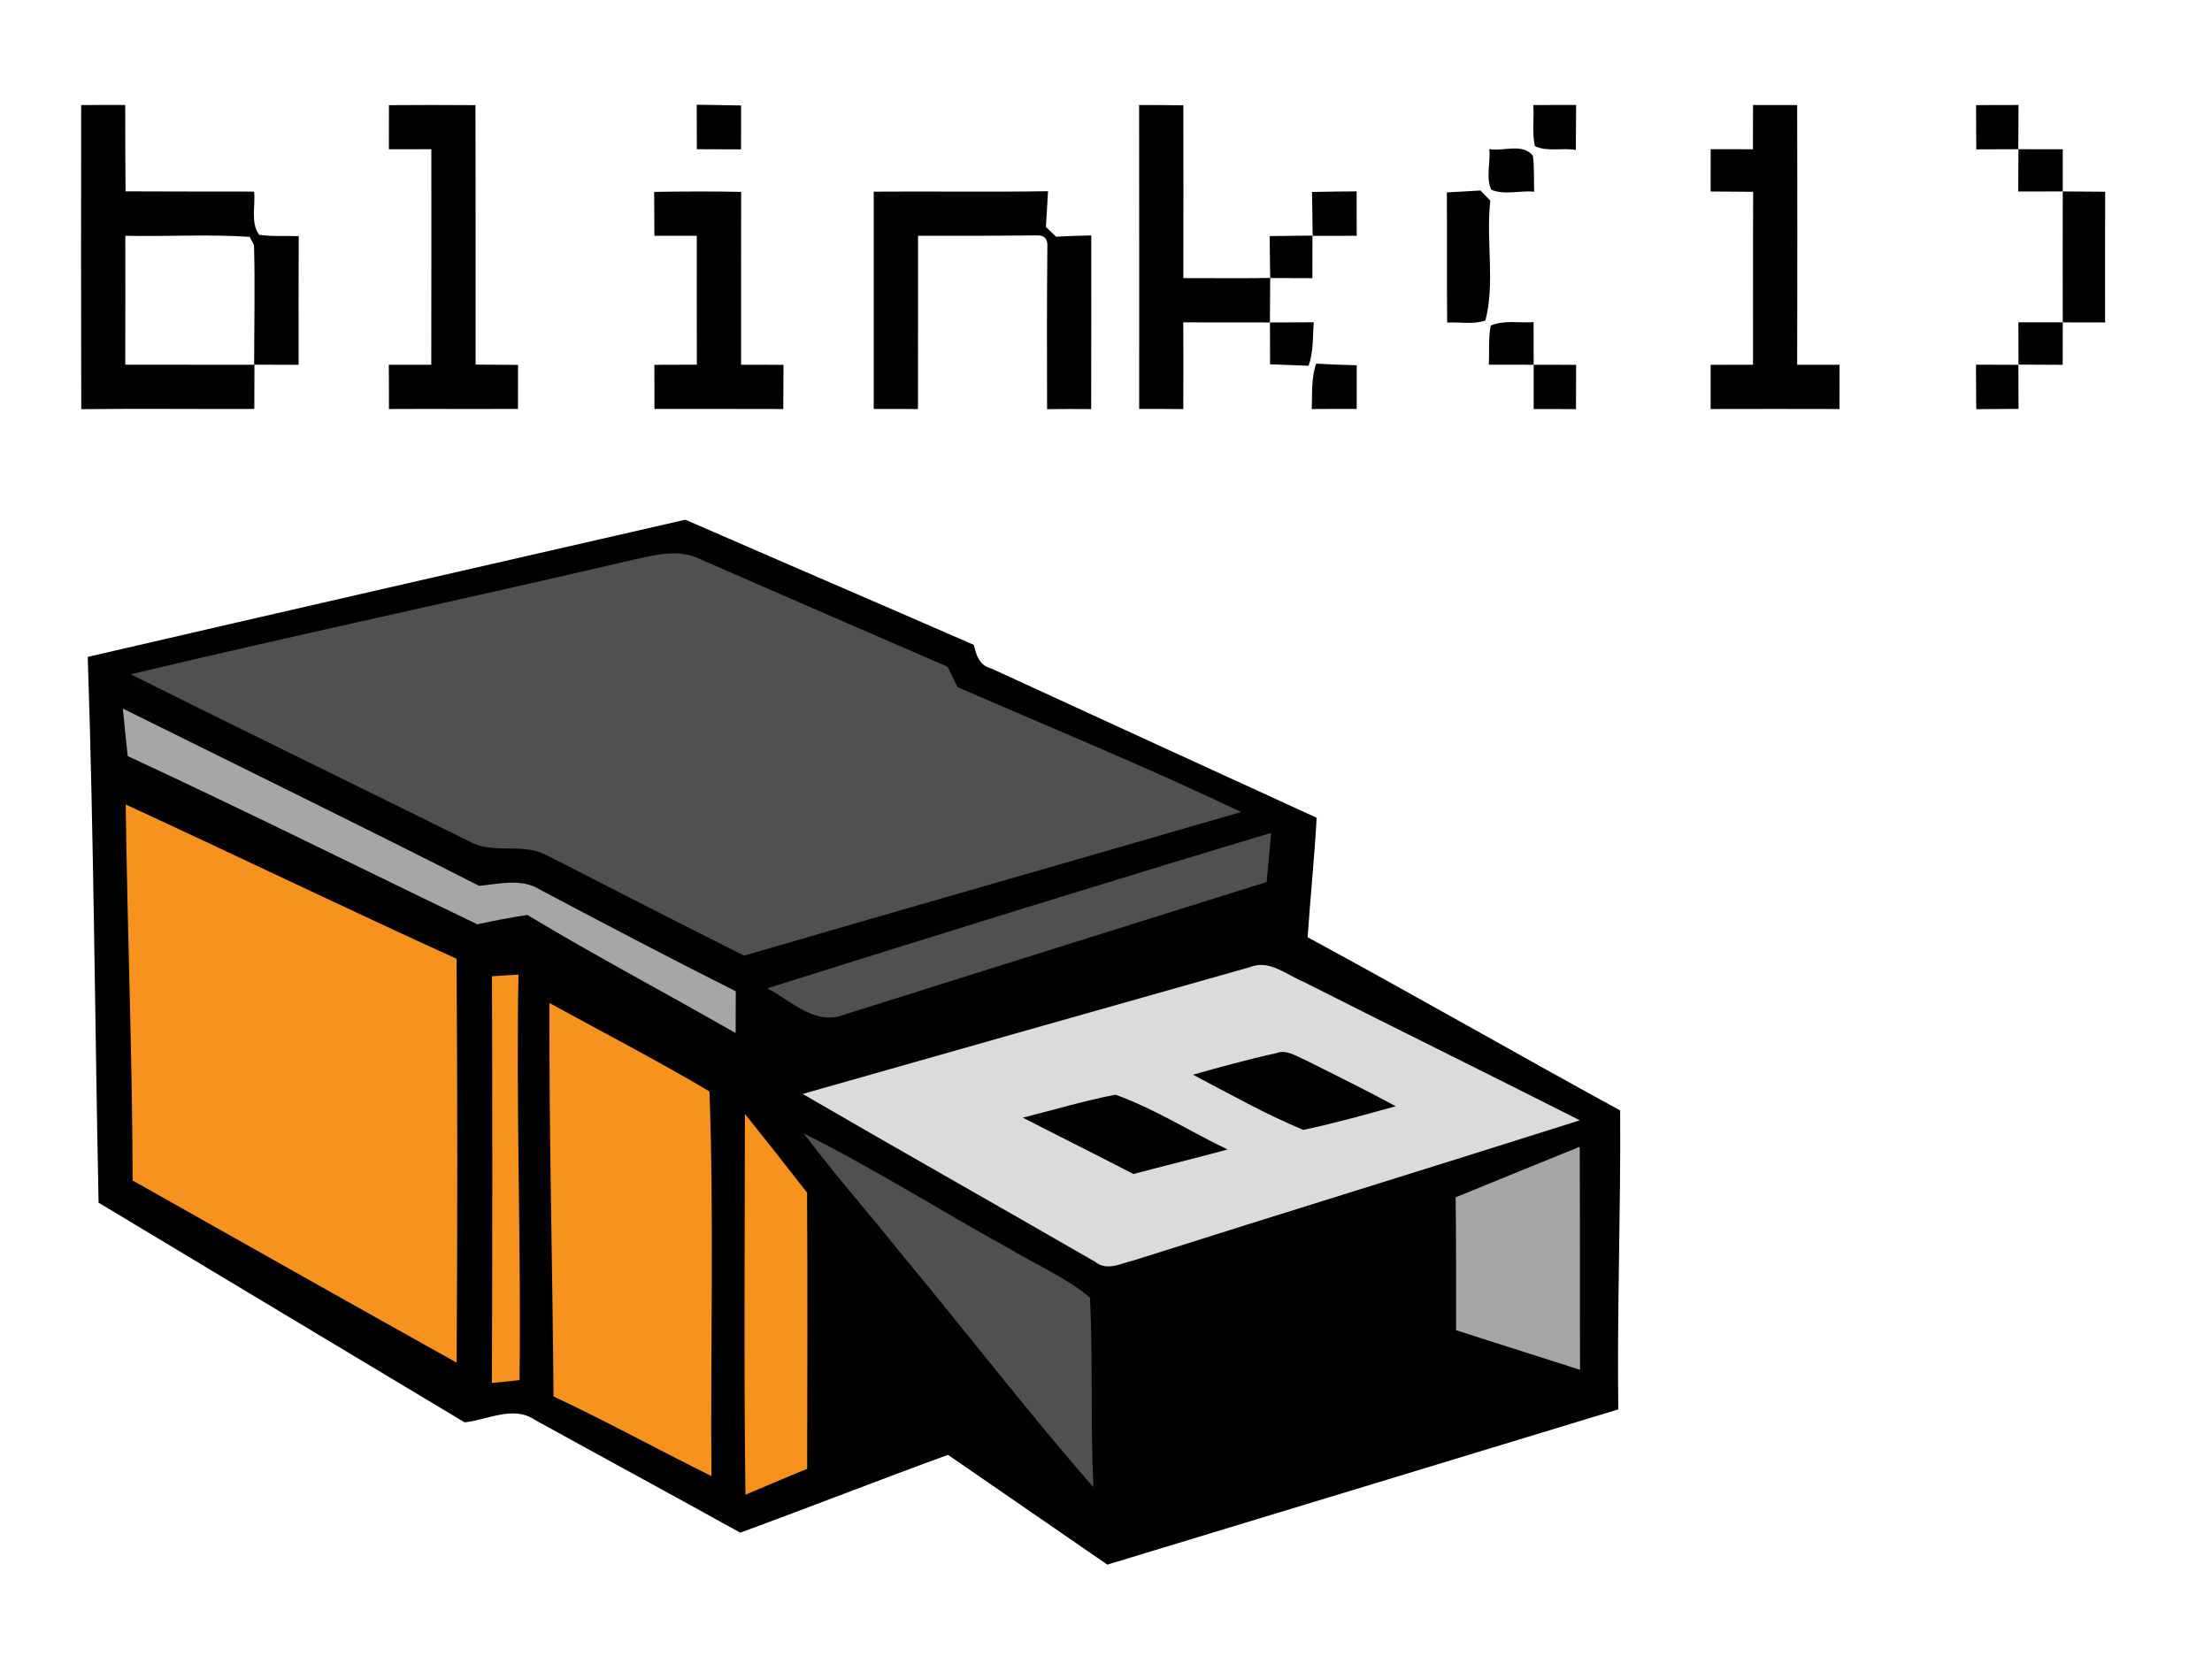 <?xml version="1.0" encoding="UTF-8"?>
<svg xmlns="http://www.w3.org/2000/svg" xmlns:xlink="http://www.w3.org/1999/xlink" width="2000pt" height="1498pt" viewBox="0 0 2000 1498" version="1.1">
<g id="surface1">
<rect x="0" y="0" width="2000" height="1498" style="fill:rgb(100%,100%,100%);fill-opacity:1;stroke:none;"/>
<path style=" stroke:none;fill-rule:nonzero;fill:rgb(0.392%,0.392%,0.392%);fill-opacity:1;" d="M 73.398 95.023 C 86.668 94.891 99.934 94.891 113.199 94.957 C 113.398 121.012 113.199 147 113.535 173.055 C 152.266 173.258 191 173.191 229.734 173.258 C 231.199 186.184 226.266 200.977 234.266 212.305 C 246.133 214.105 258.133 213.172 270.133 213.57 C 269.867 252.355 270.066 291.137 270 329.918 C 256.734 329.852 243.398 329.852 230.066 329.785 C 230 343.113 229.934 356.508 229.934 369.836 C 177.801 370.035 125.602 369.438 73.465 370.035 C 73.199 278.344 73.266 186.719 73.398 95.023 Z M 73.398 95.023 "/>
<path style=" stroke:none;fill-rule:nonzero;fill:rgb(0.392%,0.392%,0.392%);fill-opacity:1;" d="M 351.668 95.09 C 377.734 94.891 403.801 94.891 429.867 95.09 C 430.133 173.324 429.934 251.488 430 329.719 C 442.801 329.852 455.602 329.918 468.398 329.988 C 468.332 343.246 468.332 356.574 468.332 369.836 C 429.465 369.969 390.535 369.703 351.668 369.902 C 351.668 356.574 351.668 343.246 351.535 329.852 C 364.332 329.852 377.133 329.852 389.934 329.852 C 390.066 264.883 390 199.91 390 134.941 C 377.199 134.941 364.398 135.008 351.602 135.008 C 351.602 121.68 351.668 108.352 351.668 95.09 Z M 351.668 95.09 "/>
<path style=" stroke:none;fill-rule:nonzero;fill:rgb(0.392%,0.392%,0.392%);fill-opacity:1;" d="M 629.934 94.691 C 643.332 94.891 656.734 95.09 670.066 95.359 C 670 108.617 670 121.812 670 135.074 C 656.668 135.008 643.332 134.941 630.066 134.941 C 630 121.547 630 108.086 629.934 94.691 Z M 629.934 94.691 "/>
<path style=" stroke:none;fill-rule:nonzero;fill:rgb(0.392%,0.392%,0.392%);fill-opacity:1;" d="M 1029.934 94.957 C 1043.266 94.957 1056.602 95.09 1069.934 95.223 C 1070 147.336 1070.066 199.445 1069.934 251.488 C 1096.066 251.422 1122.266 251.82 1148.465 251.355 C 1148.266 238.762 1148.066 226.098 1148 213.504 C 1160.867 213.305 1173.734 213.172 1186.668 213.039 C 1186.668 225.898 1186.668 238.695 1186.602 251.555 C 1173.867 251.488 1161.133 251.488 1148.465 251.422 C 1148.398 264.816 1148.332 278.211 1148.199 291.605 C 1122.066 291.605 1096 291.535 1069.867 291.535 C 1070.066 317.66 1070 343.781 1069.867 369.969 C 1056.535 369.836 1043.266 369.77 1030 369.836 C 1029.934 278.211 1030.133 186.582 1029.934 94.957 Z M 1029.934 94.957 "/>
<path style=" stroke:none;fill-rule:nonzero;fill:rgb(0.392%,0.392%,0.392%);fill-opacity:1;" d="M 1386.332 95.023 C 1399.266 94.957 1412.133 94.891 1425.066 94.957 C 1425 108.551 1424.934 122.145 1424.801 135.672 C 1412.535 133.34 1399.332 137.605 1387.801 132.141 C 1385 119.945 1387.266 107.352 1386.332 95.023 Z M 1386.332 95.023 "/>
<path style=" stroke:none;fill-rule:nonzero;fill:rgb(0.392%,0.392%,0.392%);fill-opacity:1;" d="M 1786.668 95.09 C 1799.465 94.957 1812.266 94.957 1825.066 94.957 C 1825.066 108.285 1825 121.613 1824.867 134.941 C 1812.199 134.941 1799.535 135.008 1786.867 135.074 C 1786.734 121.746 1786.668 108.418 1786.668 95.09 Z M 1786.668 95.09 "/>
<path style=" stroke:none;fill-rule:nonzero;fill:rgb(0.392%,0.392%,0.392%);fill-opacity:1;" d="M 1585 94.957 C 1598.266 94.957 1611.602 94.957 1624.934 95.023 C 1625.133 173.324 1625.066 251.621 1624.934 329.852 C 1637.734 329.852 1650.465 329.852 1663.266 329.852 C 1663.266 343.18 1663.199 356.574 1663.199 369.902 C 1624.398 369.836 1585.535 369.77 1546.668 369.902 C 1546.668 356.574 1546.668 343.246 1546.668 329.918 C 1559.398 329.918 1572.199 329.918 1585 329.852 C 1585.133 277.742 1584.867 225.566 1585.133 173.457 C 1572.266 173.324 1559.465 173.258 1546.668 173.191 C 1546.668 160.461 1546.668 147.668 1546.734 134.941 C 1559.398 134.875 1572.133 134.941 1584.934 135.008 C 1585 121.68 1585 108.285 1585 94.957 Z M 1585 94.957 "/>
<path style=" stroke:none;fill-rule:nonzero;fill:rgb(0.392%,0.392%,0.392%);fill-opacity:1;" d="M 1825 134.941 C 1838.332 134.941 1851.668 135.008 1865.066 135.008 C 1865 147.668 1865 160.395 1865.066 173.121 C 1851.668 173.191 1838.199 173.191 1824.801 173.191 C 1824.934 160.395 1825 147.668 1825 134.941 Z M 1825 134.941 "/>
<path style=" stroke:none;fill-rule:nonzero;fill:rgb(0.392%,0.392%,0.392%);fill-opacity:1;" d="M 1346.535 134.809 C 1359.465 137.207 1376.066 129.141 1385.934 140.672 C 1387.465 151.465 1386.668 162.461 1387.133 173.324 C 1374.332 172.125 1360.398 176.656 1348.332 171.59 C 1343.199 160.195 1347.934 146.801 1346.535 134.809 Z M 1346.535 134.809 "/>
<path style=" stroke:none;fill-rule:nonzero;fill:rgb(0.392%,0.392%,0.392%);fill-opacity:1;" d="M 591.465 173.523 C 617.668 173.121 643.867 172.988 670.133 173.523 C 669.934 225.633 670.133 277.742 670.066 329.852 C 682.801 329.852 695.602 329.852 708.398 329.918 C 708.266 343.246 708.266 356.574 708.199 369.902 C 669.398 369.77 630.535 369.836 591.734 369.836 C 591.734 356.508 591.734 343.18 591.668 329.918 C 604.465 329.852 617.266 329.852 630.066 329.785 C 629.934 290.938 630 252.086 630 213.238 C 617.199 213.238 604.465 213.238 591.668 213.238 C 591.668 199.977 591.602 186.785 591.465 173.523 Z M 591.465 173.523 "/>
<path style=" stroke:none;fill-rule:nonzero;fill:rgb(0.392%,0.392%,0.392%);fill-opacity:1;" d="M 790 173.324 C 842.535 172.922 895.066 173.789 947.602 172.922 C 947 183.652 946.332 194.445 945.668 205.242 C 948.734 208.176 951.801 211.105 954.867 214.039 C 965.465 213.504 976.066 213.105 986.668 212.906 C 986.602 265.215 986.801 317.594 986.602 369.969 C 973.332 369.836 960 369.836 946.734 370.035 C 946.535 320.523 946.535 271.012 947 221.566 C 946.934 215.77 944.066 212.906 938.332 212.906 C 902.266 213.238 866.133 213.305 830.066 213.238 C 830.066 265.48 830.066 317.66 830 369.902 C 816.602 369.836 803.266 369.836 790 369.836 C 790 304.332 790 238.828 790 173.324 Z M 790 173.324 "/>
<path style=" stroke:none;fill-rule:nonzero;fill:rgb(0.392%,0.392%,0.392%);fill-opacity:1;" d="M 1186.266 173.59 C 1199.734 173.324 1213.133 173.191 1226.602 173.055 C 1226.602 186.449 1226.668 199.844 1226.668 213.238 C 1213.398 213.238 1200.133 213.305 1186.867 213.305 C 1186.734 200.043 1186.535 186.852 1186.266 173.59 Z M 1186.266 173.59 "/>
<path style=" stroke:none;fill-rule:nonzero;fill:rgb(0.392%,0.392%,0.392%);fill-opacity:1;" d="M 1308.199 173.988 C 1318.266 173.457 1328.398 172.922 1338.535 172.258 C 1341.465 175.32 1344.465 178.387 1347.465 181.453 C 1343.398 217.238 1351.934 255.484 1343.066 289.805 C 1332 293.734 1319.934 291.004 1308.465 291.738 C 1308.066 252.488 1308.465 213.238 1308.199 173.988 Z M 1308.199 173.988 "/>
<path style=" stroke:none;fill-rule:nonzero;fill:rgb(0.392%,0.392%,0.392%);fill-opacity:1;" d="M 1865.066 173.121 C 1877.801 173.191 1890.602 173.324 1903.398 173.391 C 1903.332 212.84 1903.266 252.223 1903.332 291.605 C 1890.535 291.535 1877.801 291.535 1865.066 291.535 C 1864.934 252.02 1864.934 212.57 1865.066 173.121 Z M 1865.066 173.121 "/>
<path style=" stroke:none;fill-rule:nonzero;fill:rgb(100%,100%,100%);fill-opacity:1;" d="M 113.332 213.238 C 150.801 214.039 188.398 211.707 225.734 214.172 C 226.734 216.105 228.668 219.902 229.668 221.77 C 230.668 257.82 229.801 293.871 229.801 329.852 C 191 329.918 152.133 329.785 113.266 329.785 C 113.398 290.938 113.332 252.086 113.332 213.238 Z M 113.332 213.238 "/>
<path style=" stroke:none;fill-rule:nonzero;fill:rgb(0.392%,0.392%,0.392%);fill-opacity:1;" d="M 1148.266 291.605 C 1161.398 291.535 1174.668 291.535 1187.867 291.469 C 1186.801 304.664 1187.734 318.191 1183.133 330.785 C 1174.465 330.453 1157.066 329.785 1148.332 329.453 C 1148.332 316.793 1148.266 304.199 1148.266 291.605 Z M 1148.266 291.605 "/>
<path style=" stroke:none;fill-rule:nonzero;fill:rgb(0.392%,0.392%,0.392%);fill-opacity:1;" d="M 1347.867 294.402 C 1360.066 289.27 1373.734 292.203 1386.602 291.336 C 1386.602 304.199 1386.602 316.992 1386.668 329.852 C 1373.133 329.852 1359.668 329.785 1346.133 329.785 C 1346.734 317.992 1345.602 306.062 1347.867 294.402 Z M 1347.867 294.402 "/>
<path style=" stroke:none;fill-rule:nonzero;fill:rgb(0.392%,0.392%,0.392%);fill-opacity:1;" d="M 1824.934 291.469 C 1838.266 291.535 1851.668 291.535 1865.066 291.469 C 1865 304.266 1865 317.059 1865 329.918 C 1851.668 329.852 1838.332 329.852 1825.066 329.719 C 1825.066 316.992 1824.934 304.199 1824.934 291.469 Z M 1824.934 291.469 "/>
<path style=" stroke:none;fill-rule:nonzero;fill:rgb(0.392%,0.392%,0.392%);fill-opacity:1;" d="M 1186 369.902 C 1186.668 356.176 1185.332 342.047 1190.066 328.855 C 1202.266 329.586 1214.465 330.055 1226.668 330.32 C 1226.668 343.445 1226.668 356.641 1226.668 369.836 C 1213.066 369.77 1199.535 369.836 1186 369.902 Z M 1186 369.902 "/>
<path style=" stroke:none;fill-rule:nonzero;fill:rgb(0.392%,0.392%,0.392%);fill-opacity:1;" d="M 1386.668 329.852 C 1399.465 329.918 1412.266 329.918 1425.066 329.918 C 1425.066 343.312 1425 356.641 1424.934 370.035 C 1412.199 369.902 1399.398 369.902 1386.668 369.902 C 1386.668 356.508 1386.668 343.18 1386.668 329.852 Z M 1386.668 329.852 "/>
<path style=" stroke:none;fill-rule:nonzero;fill:rgb(0.392%,0.392%,0.392%);fill-opacity:1;" d="M 1786.602 329.785 C 1799.332 329.852 1812.133 329.852 1824.934 329.918 C 1824.934 343.18 1825 356.441 1825.066 369.77 C 1812.332 369.836 1799.602 369.902 1786.867 370.035 C 1786.734 356.574 1786.602 343.18 1786.602 329.785 Z M 1786.602 329.785 "/>
<path style=" stroke:none;fill-rule:nonzero;fill:rgb(0.392%,0.392%,0.392%);fill-opacity:1;" d="M 79.332 594.07 C 259.332 552.289 439.535 511.305 619.668 469.992 C 706.602 507.906 793.668 545.289 880.535 583.207 C 882.602 592.535 885.668 602 896.133 604.465 C 994.199 649.578 1092.332 694.625 1190.465 739.539 C 1188.535 775.59 1184.668 811.57 1182.332 847.621 C 1277 898.867 1370.332 952.574 1464.867 1004.219 C 1465.535 1094.312 1462 1184.406 1463.199 1274.566 C 1309.199 1321.48 1155.199 1368.125 1001.199 1414.969 C 953.199 1381.852 905.133 1348.801 857.133 1315.68 C 794.332 1338.605 732.066 1363.059 669.266 1386.051 C 607.398 1351.73 545.133 1318.012 483.199 1283.828 C 463.801 1270.902 440.867 1284.094 420.066 1286.293 C 309.734 1220.125 199.332 1153.953 89.133 1087.648 C 85.734 923.121 84.867 758.527 79.332 594.07 Z M 79.332 594.07 "/>
<path style=" stroke:none;fill-rule:nonzero;fill:rgb(31.373%,31.373%,31.373%);fill-opacity:1;" d="M 566.801 507.508 C 588.535 502.91 612.266 495.047 633.465 505.84 C 707.801 538.426 782.266 570.613 856.734 602.934 C 859.734 609.062 862.734 615.191 865.734 621.391 C 951.398 658.641 1037.934 694.09 1122.199 734.34 C 972.398 777.789 822.465 820.637 672.734 864.215 C 612.668 834.16 553 803.375 493.199 772.855 C 471.867 762.129 446.199 772.656 424.934 761.262 C 322.867 710.484 220.199 660.84 118.199 609.797 C 267.332 574.145 417.465 542.492 566.801 507.508 Z M 566.801 507.508 "/>
<path style=" stroke:none;fill-rule:nonzero;fill:rgb(65.098%,65.098%,65.098%);fill-opacity:1;" d="M 111.066 640.781 C 218.465 694.09 326.266 746.734 433.199 801.109 C 451.535 799.445 471.465 793.98 488.266 804.574 C 547 835.629 605.867 866.68 665.266 896.469 C 665.199 909.062 665.199 921.656 665.133 934.25 C 602.535 898.332 538.668 864.684 476.801 827.434 C 461.668 829.699 446.602 832.629 431.602 835.895 C 326.199 785.25 221.535 732.941 115.465 683.762 C 114 669.434 112.398 655.109 111.066 640.781 Z M 111.066 640.781 "/>
<path style=" stroke:none;fill-rule:nonzero;fill:rgb(96.863%,57.255%,11.765%);fill-opacity:1;" d="M 113.668 727.543 C 213.602 773.656 312.668 821.5 412.801 867.082 C 413.668 988.828 413.668 1110.574 412.867 1232.316 C 315.066 1177.742 217.535 1122.633 119.934 1067.59 C 119.602 954.242 115.133 840.891 113.668 727.543 Z M 113.668 727.543 "/>
<path style=" stroke:none;fill-rule:nonzero;fill:rgb(31.373%,31.373%,31.373%);fill-opacity:1;" d="M 693.734 893.734 C 845.332 846.156 997.133 798.91 1149.332 753.199 C 1148 767.992 1146.668 782.852 1145.266 797.645 C 1017.867 837.426 890.535 877.609 763.199 917.59 C 737.066 927.988 715.199 904.996 693.734 893.734 Z M 693.734 893.734 "/>
<path style=" stroke:none;fill-rule:nonzero;fill:rgb(85.882%,85.882%,85.882%);fill-opacity:1;" d="M 1130.199 874.609 C 1147.535 867.48 1163.066 881.473 1178.266 887.738 C 1261.465 929.852 1345.199 970.969 1428.398 1013.148 C 1294.266 1055.73 1159.801 1097.047 1025.668 1139.625 C 1014.133 1142.293 1001.066 1149.953 990.266 1141.16 C 902.199 1090.316 813.602 1040.402 725.734 989.293 C 860.465 950.91 995.332 912.793 1130.199 874.609 Z M 1130.199 874.609 "/>
<path style=" stroke:none;fill-rule:nonzero;fill:rgb(96.863%,57.255%,11.765%);fill-opacity:1;" d="M 444.801 882.875 C 452.801 882.273 460.801 881.809 468.801 881.473 C 466.465 1003.688 471.332 1125.898 469.734 1248.109 C 461.398 1249.043 453.066 1249.91 444.734 1250.645 C 445.199 1128.098 445.266 1005.484 444.801 882.875 Z M 444.801 882.875 "/>
<path style=" stroke:none;fill-rule:nonzero;fill:rgb(96.863%,57.255%,11.765%);fill-opacity:1;" d="M 496.801 907.062 C 545.066 933.586 594.133 958.973 641.465 987.027 C 645.668 1102.711 642.266 1218.992 643.266 1334.871 C 595.465 1311.215 548.668 1285.562 500.465 1262.84 C 499.602 1144.223 496.332 1025.676 496.801 907.062 Z M 496.801 907.062 "/>
<path style=" stroke:none;fill-rule:nonzero;fill:rgb(0.392%,0.392%,0.392%);fill-opacity:1;" d="M 1078.602 971.902 C 1103.535 964.902 1128.535 957.973 1153.867 952.441 C 1163.266 948.711 1172.066 955.242 1180.398 958.707 C 1207.734 972.367 1235.133 985.895 1262 1000.422 C 1234.266 1008.086 1206.535 1015.883 1178.398 1021.812 C 1144.066 1007.617 1111.535 989.094 1078.602 971.902 Z M 1078.602 971.902 "/>
<path style=" stroke:none;fill-rule:nonzero;fill:rgb(0.392%,0.392%,0.392%);fill-opacity:1;" d="M 924.801 1010.75 C 952.668 1003.754 980.266 995.492 1008.465 989.961 C 1044 1002.621 1075.934 1023.344 1109.934 1039.539 C 1081.602 1047.266 1053.133 1054.133 1024.801 1061.727 C 991.602 1044.469 958.066 1027.875 924.801 1010.75 Z M 924.801 1010.75 "/>
<path style=" stroke:none;fill-rule:nonzero;fill:rgb(96.863%,57.255%,11.765%);fill-opacity:1;" d="M 673.535 1007.352 C 692.465 1030.941 711.133 1054.73 729.734 1078.586 C 730.199 1161.816 730 1245.113 729.801 1328.344 C 711.066 1335.938 692.535 1343.934 674 1351.797 C 672.535 1236.984 673.398 1122.168 673.535 1007.352 Z M 673.535 1007.352 "/>
<path style=" stroke:none;fill-rule:nonzero;fill:rgb(31.373%,31.373%,31.373%);fill-opacity:1;" d="M 726.602 1024.945 C 789.668 1056.465 849.398 1094.312 911.066 1128.363 C 935.867 1143.359 963.199 1154.754 985.535 1173.543 C 988.332 1230.52 985.867 1287.828 988.602 1344.934 C 929.332 1277.164 874.602 1205.664 817 1136.496 C 787.199 1099.043 755.465 1063.125 726.602 1024.945 Z M 726.602 1024.945 "/>
<path style=" stroke:none;fill-rule:nonzero;fill:rgb(65.098%,65.098%,65.098%);fill-opacity:1;" d="M 1316.133 1082.785 C 1353.465 1067.391 1390.934 1052.332 1428.332 1037.07 C 1428.668 1104.309 1428.332 1171.547 1428.602 1238.781 C 1391.266 1226.723 1353.801 1215.059 1316.535 1202.93 C 1316.465 1162.883 1316.668 1122.832 1316.133 1082.785 Z M 1316.133 1082.785 "/>
</g>
</svg>
